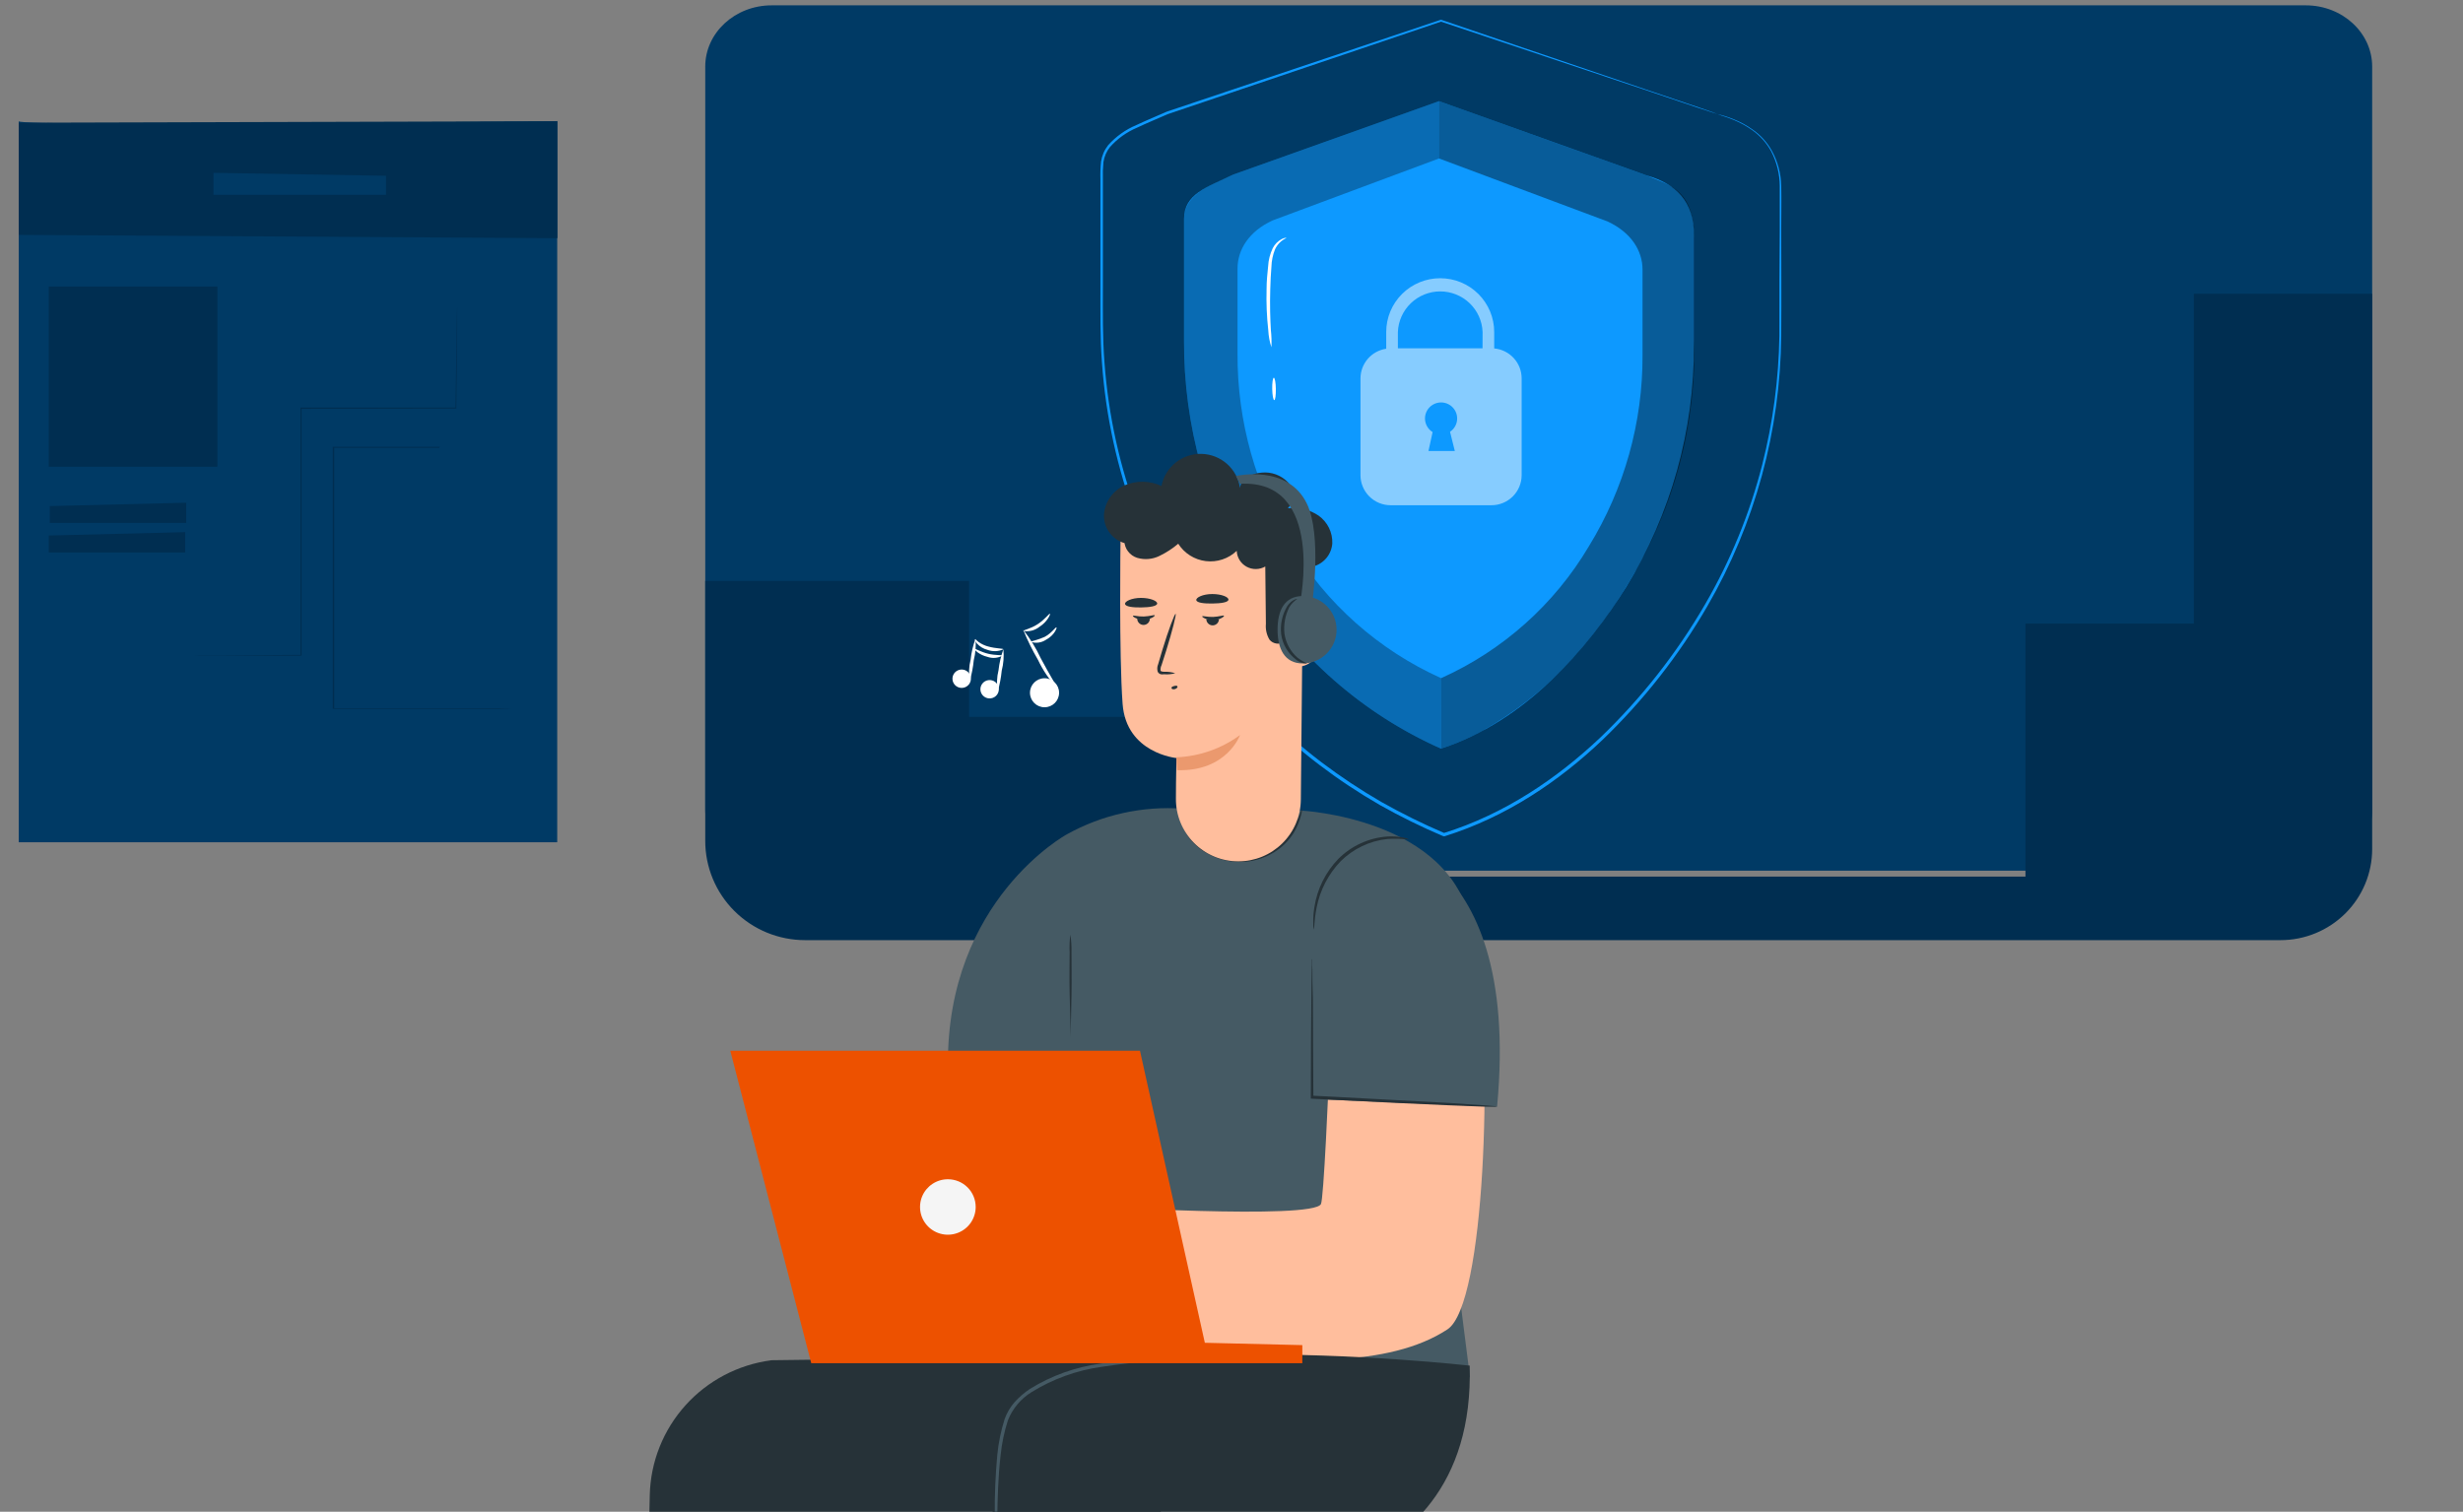 <svg width="461" height="283" viewBox="0 0 461 283" fill="none" xmlns="http://www.w3.org/2000/svg">
<rect x="0" y="0" width="461" height="283" fill="#808080" stroke="none"/>
<g clip-path="url(#clip0_5497_41327)">
<path d="M431.563 1H144.437C137.568 1 132 6.135 132 12.469V151.531C132 157.865 137.568 163 144.437 163H431.563C438.432 163 444 157.865 444 151.531V12.469C444 6.135 438.432 1 431.563 1Z" fill="#003A65"/>
<path d="M132 108.75H181.38V134.197H226.373V164.099H379.106V116.745H410.628V55H444V158.936C444 163.462 442.192 167.802 438.975 171.002C435.757 174.202 431.394 176 426.843 176H150.684C145.729 176 140.976 174.042 137.472 170.557C133.968 167.072 132 162.346 132 157.417V108.75Z" fill="#002E51"/>
<path d="M3.506 22.697V157.678H104.294V22.674C104.294 22.674 3.506 23.786 3.506 22.697Z" fill="#003A65"/>
<path d="M3.506 22.972V43.974L104.329 44.593V22.697L3.506 22.972Z" fill="#002E51"/>
<path d="M39.961 32.356V36.469H72.242V32.906C72.242 32.906 40.789 32.356 39.961 32.356Z" fill="#003A65"/>
<path d="M40.685 53.644H9.128V87.375H40.685V53.644Z" fill="#002E51"/>
<path d="M36.27 122.698H37.673H41.674L56.331 122.595L56.239 122.687C56.239 112.65 56.239 99.382 56.239 84.877V76.295H56.331H85.348L85.256 76.387C85.348 70.131 85.428 65.033 85.486 61.492C85.486 59.762 85.555 58.399 85.567 57.413C85.578 56.428 85.567 55.981 85.567 55.981C85.567 55.981 85.567 56.474 85.567 57.413C85.567 58.353 85.567 59.705 85.567 61.492C85.567 65.078 85.475 70.177 85.406 76.387V76.479H85.325L56.331 76.536L56.446 76.41V84.865C56.446 99.394 56.446 112.661 56.446 122.675V122.755H56.331H41.662H37.662L36.27 122.698Z" fill="#002E51"/>
<path d="M95.683 132.689C95.683 132.689 94.856 132.689 93.292 132.689H86.532H62.39H62.287V132.586C62.287 122.893 62.287 111.459 62.287 99.256V83.64H82.336L82.233 83.743C82.233 74.416 82.233 66.66 82.233 61.194C82.233 58.514 82.233 56.394 82.233 54.893C82.233 53.392 82.233 52.67 82.233 52.67C82.233 52.67 82.233 53.449 82.233 54.893C82.233 56.337 82.233 58.514 82.233 61.194C82.233 66.66 82.233 74.416 82.233 83.743V83.846H62.436L62.551 83.731V99.359C62.551 111.562 62.551 122.996 62.551 132.689L62.448 132.586H86.59H93.35L95.683 132.689Z" fill="#002E51"/>
<path d="M9.323 94.742V97.904H34.856V94.112L9.323 94.742Z" fill="#002E51"/>
<path d="M9.128 100.253V103.427H34.661V99.623L9.128 100.253Z" fill="#002E51"/>
<path d="M308.261 32.86L269.346 18.939L230.811 32.688C225.89 34.98 221.614 36.389 221.614 40.949V63.681C221.529 79.644 225.908 95.316 234.259 108.938C242.599 122.708 254.973 133.6 269.714 140.148C285.464 135.049 297.224 121.449 304.41 109.831C312.761 96.209 317.14 80.538 317.055 64.574V44.123C317.113 37.603 313.653 34.43 308.261 32.86Z" fill="#0D99FF"/>
<g opacity="0.3">
<path d="M269.725 126.949C258.05 121.694 248.264 113.012 241.674 102.063C235.051 91.287 231.572 78.885 231.627 66.247V50.298C231.627 46.689 233.811 43.298 238.157 41.281L269.346 29.663V18.939L230.811 32.688C226.764 34.441 221.614 36.389 221.614 40.949V63.681C221.529 79.644 225.908 95.316 234.259 108.938C242.599 122.708 254.973 133.6 269.714 140.148L269.725 126.949Z" fill="black"/>
</g>
<g opacity="0.4">
<path d="M269.725 140.148C272.363 139.282 274.921 138.19 277.37 136.883C283.37 133.488 288.823 129.212 293.545 124.199C297.828 119.593 301.601 114.542 304.8 109.133C313.28 95.421 317.559 79.541 317.113 63.44V44.661C317.113 35.312 312.273 34.624 308.238 32.86L269.346 18.939V29.663L300.903 41.465C305.249 43.493 307.433 46.873 307.433 50.493V66.453C307.491 79.086 304.015 91.484 297.397 102.258C290.953 113.142 281.287 121.771 269.725 126.96V140.148Z" fill="black"/>
</g>
<path opacity="0.5" d="M279.669 65.227V62.157C279.669 59.486 278.605 56.924 276.71 55.035C274.815 53.147 272.244 52.086 269.564 52.086C266.884 52.086 264.314 53.147 262.419 55.035C260.524 56.924 259.459 59.486 259.459 62.157V65.285C258.119 65.483 256.896 66.154 256.012 67.176C255.127 68.198 254.641 69.503 254.642 70.853V88.956C254.642 89.696 254.788 90.428 255.073 91.111C255.357 91.795 255.774 92.415 256.299 92.938C256.825 93.46 257.448 93.875 258.135 94.157C258.821 94.439 259.556 94.583 260.298 94.582H279.152C280.65 94.582 282.087 93.989 283.148 92.934C284.208 91.88 284.805 90.449 284.808 88.956V70.842C284.808 69.436 284.281 68.081 283.331 67.042C282.38 66.003 281.074 65.356 279.669 65.227ZM272.3 84.43H267.368L268.139 80.89C267.704 80.619 267.345 80.242 267.096 79.795C266.846 79.349 266.715 78.846 266.713 78.335C266.714 77.817 266.849 77.308 267.106 76.857C267.363 76.407 267.733 76.03 268.179 75.764C268.625 75.498 269.132 75.352 269.652 75.339C270.172 75.326 270.686 75.448 271.145 75.692C271.603 75.936 271.99 76.295 272.269 76.732C272.547 77.17 272.707 77.672 272.733 78.189C272.759 78.707 272.651 79.222 272.418 79.686C272.185 80.149 271.835 80.544 271.404 80.832L272.3 84.43ZM277.485 65.204H261.643V62.157C261.721 60.114 262.591 58.18 264.069 56.762C265.547 55.344 267.518 54.552 269.57 54.552C271.622 54.552 273.593 55.344 275.071 56.762C276.549 58.18 277.419 60.114 277.497 62.157L277.485 65.204Z" fill="white"/>
<path d="M237.973 65.01C237.638 63.99 237.441 62.931 237.386 61.859C237.1 59.295 236.993 56.715 237.065 54.137C237.065 52.624 237.214 51.192 237.352 49.886C237.413 48.694 237.71 47.526 238.226 46.449C238.6 45.716 239.195 45.119 239.927 44.742C240.456 44.489 240.778 44.501 240.789 44.547C239.844 44.974 239.084 45.726 238.651 46.666C238.233 47.706 238.004 48.812 237.973 49.932C237.869 51.226 237.789 52.647 237.754 54.148C237.662 57.139 237.754 59.877 237.869 61.802C237.988 62.867 238.023 63.939 237.973 65.01Z" fill="white"/>
<path d="M238.502 74.909C238.318 74.909 238.145 73.981 238.122 72.824C238.099 71.666 238.237 70.727 238.421 70.715C238.605 70.704 238.789 71.655 238.8 72.812C238.812 73.969 238.697 74.909 238.502 74.909Z" fill="white"/>
<path d="M321.458 21.357C322.514 21.606 323.549 21.939 324.551 22.354C325.772 22.839 326.93 23.47 328 24.233C329.506 25.261 330.75 26.626 331.633 28.22C332.741 30.235 333.344 32.487 333.392 34.785C333.449 37.283 333.392 39.987 333.392 42.908C333.392 48.74 333.449 55.408 333.392 62.844C333.242 80.609 328.49 98.033 319.596 113.429C314.254 122.666 307.637 131.108 299.937 138.51C291.89 146.175 281.957 152.957 270.358 156.555H270.254H270.162C266.098 154.827 262.134 152.877 258.287 150.712C254.348 148.445 250.558 145.93 246.94 143.184C239.458 137.488 232.801 130.791 227.155 123.283C214.939 107.244 207.677 88.006 206.254 67.92C205.887 63.165 205.979 58.468 205.967 53.85C205.956 49.233 205.967 44.684 205.967 40.239V33.547C205.931 32.442 205.97 31.336 206.082 30.236C206.255 29.119 206.714 28.065 207.416 27.177C208.868 25.55 210.667 24.266 212.681 23.419C214.601 22.514 216.544 21.723 218.429 20.887L269.679 3.701H269.748L307.778 16.659L317.929 20.096L320.55 21.002L321.424 21.334L320.527 21.059L317.895 20.2L307.72 16.762L269.656 4.033H269.783L218.567 21.368C216.67 22.204 214.739 22.995 212.819 23.9C210.884 24.718 209.156 25.955 207.76 27.521C207.108 28.335 206.683 29.308 206.53 30.339C206.426 31.409 206.391 32.485 206.427 33.559C206.427 35.747 206.427 37.959 206.427 40.193V53.85C206.427 58.433 206.358 63.154 206.726 67.874C208.195 87.838 215.457 106.945 227.626 122.87C233.239 130.332 239.853 136.99 247.285 142.657C250.887 145.379 254.653 147.877 258.562 150.139C262.388 152.297 266.329 154.244 270.369 155.971H270.162C281.658 152.419 291.499 145.659 299.535 138.074C307.209 130.72 313.807 122.328 319.136 113.143C323.892 104.955 327.494 96.153 329.839 86.985C331.843 79.093 332.919 70.996 333.047 62.856C333.047 55.431 333.047 48.752 333.116 42.92C333.116 39.998 333.116 37.283 333.116 34.808C333.103 32.55 332.551 30.327 331.506 28.323C330.643 26.751 329.432 25.395 327.965 24.358C326.892 23.595 325.735 22.957 324.516 22.457C323.765 22.142 322.997 21.867 322.217 21.632L321.458 21.357Z" fill="#0D99FF"/>
<path d="M200.368 202.328L203.219 256.178L275.14 257.817L269.817 215.974L275.312 173.157C271.703 153.129 243.537 151.743 243.537 151.743L221.418 151.388C213.852 150.842 206.291 152.515 199.667 156.2C199.667 156.2 177.215 168.425 177.422 199.36" fill="#455A64"/>
<path d="M243.721 151.239C243.228 152.754 242.577 154.213 241.778 155.593C240.701 157.166 239.253 158.451 237.561 159.336C235.869 160.221 233.986 160.679 232.075 160.669C230.166 160.704 228.278 160.264 226.582 159.39C224.886 158.516 223.435 157.235 222.361 155.662C221.746 154.672 221.278 153.599 220.969 152.476C220.886 152.053 220.763 151.639 220.602 151.239C220.552 151.677 220.587 152.12 220.705 152.545C220.926 153.726 221.346 154.861 221.947 155.902C222.867 157.459 224.179 158.75 225.752 159.649C227.666 160.776 229.851 161.366 232.075 161.356C234.301 161.365 236.486 160.758 238.386 159.603C239.934 158.675 241.235 157.39 242.18 155.856C242.796 154.823 243.254 153.703 243.537 152.534C243.662 152.114 243.724 151.677 243.721 151.239Z" fill="#263238"/>
<path d="M260.655 169.204C257.225 171.926 254.423 175.352 252.44 179.248C250.456 183.145 249.337 187.421 249.158 191.787C248.607 205.467 247.744 224.464 247.239 225.415C245.664 228.348 204.059 225.85 199.679 225.541L194.402 223.914C194.402 223.914 184.676 215.527 182.906 218.048C181.135 220.568 188.01 222.184 189.343 227.133C190.677 232.083 176.858 228.21 175.962 227.603L172.398 226.595C172.398 226.595 174.513 233.355 176.318 235.497C182.066 242.372 195.275 245.809 195.275 245.809C195.275 245.809 249.158 263.259 270.932 248.857C278.037 244.148 279.256 197.986 276.554 180.112C276.042 176.7 274.306 173.589 271.668 171.355C269.03 169.122 265.668 167.918 262.207 167.967L260.655 169.204Z" fill="#FFBE9D"/>
<path d="M180.721 234.214C179.665 233.571 178.567 233 177.433 232.507C176.369 231.887 175.263 231.344 174.122 230.88C175.058 231.697 176.112 232.369 177.249 232.873C178.331 233.495 179.502 233.947 180.721 234.214Z" fill="#EB996E"/>
<path d="M269.53 162.754C276.163 169.078 282.589 181.762 280.21 207.175L244.87 205.719L245.79 170.957C245.841 169.216 246.279 167.507 247.075 165.955C247.87 164.404 249.002 163.048 250.388 161.986C253.151 159.829 256.594 158.722 260.101 158.862C263.607 159.003 266.95 160.382 269.53 162.754Z" fill="#455A64"/>
<path d="M144.278 254.643L230.374 253.566L212.371 293.908L157.303 294.125L151.992 417.717H118.412L121.619 279.861C121.768 273.65 124.14 267.697 128.305 263.075C132.47 258.453 138.156 255.467 144.336 254.654L144.278 254.643Z" fill="#263238"/>
<path d="M226.085 297.196L228.522 415.907L189.596 417.809C189.596 417.809 183.411 301.527 186.492 268.529C188.607 245.947 275.082 255.651 275.082 255.651C276.335 300.622 226.085 297.219 226.085 297.219" fill="#263238"/>
<path d="M228.086 253.795C227.841 253.765 227.594 253.765 227.35 253.795H225.246C223.418 253.795 220.774 253.944 217.509 254.127C214.244 254.31 210.347 254.597 206.013 255.273C201.303 255.907 196.782 257.527 192.746 260.028C191.699 260.73 190.741 261.557 189.895 262.491C189.078 263.426 188.446 264.507 188.033 265.676C187.345 267.849 186.887 270.088 186.665 272.356C186.31 276.165 186.153 279.989 186.193 283.813C186.193 286.999 186.193 289.611 186.193 291.536C186.193 292.384 186.193 293.071 186.193 293.633C186.163 293.876 186.163 294.122 186.193 294.366C186.257 294.126 186.291 293.88 186.297 293.633C186.297 293.163 186.4 292.487 186.435 291.536C186.538 289.714 186.596 287.079 186.665 283.825C186.734 280.571 186.791 276.687 187.286 272.425C187.51 270.202 187.969 268.009 188.654 265.883C189.525 263.682 191.09 261.824 193.114 260.589C197.071 258.144 201.495 256.544 206.105 255.892C210.358 255.227 214.233 254.895 217.486 254.643L225.212 254.104L227.315 253.932C227.577 253.92 227.836 253.874 228.086 253.795Z" fill="#455A64"/>
<path d="M231.787 161.253C230.24 161.253 228.709 160.947 227.281 160.353C225.853 159.759 224.558 158.888 223.471 157.791C222.383 156.695 221.525 155.394 220.946 153.964C220.366 152.535 220.077 151.005 220.096 149.463C220.096 145.418 220.211 141.912 220.211 141.912C220.211 141.912 210.807 141.042 210.117 131.773C209.427 122.503 209.726 101.112 209.726 101.112C214.877 98.523 220.628 97.351 226.385 97.715C232.142 98.08 237.698 99.969 242.479 103.186L243.916 104.16L243.479 149.715C243.446 152.785 242.2 155.717 240.011 157.877C237.822 160.037 234.867 161.25 231.787 161.253Z" fill="#FFBE9D"/>
<path d="M219.969 126.033C219.282 126.223 218.565 126.289 217.854 126.227C217.664 126.26 217.47 126.26 217.279 126.227C217.148 126.197 217.026 126.136 216.923 126.051C216.819 125.965 216.736 125.857 216.681 125.735C216.551 125.272 216.584 124.779 216.773 124.337L217.567 121.656C218.716 117.875 219.866 114.861 220.038 114.919C220.211 114.976 219.429 118.092 218.256 121.873C217.969 122.79 217.682 123.661 217.406 124.532C217.255 124.833 217.192 125.17 217.222 125.505C217.222 125.689 217.532 125.746 217.877 125.758C218.585 125.73 219.293 125.823 219.969 126.033Z" fill="#263238"/>
<path d="M220.188 141.775C224.486 141.599 228.634 140.147 232.098 137.604C232.098 137.604 229.649 144.479 220.314 144.181L220.188 141.775Z" fill="#EB996E"/>
<path d="M241.513 114.415C241.686 114.346 247.411 113.601 246.87 120.327C246.33 127.052 239.685 124.291 239.697 124.096C239.708 123.901 241.513 114.415 241.513 114.415Z" fill="#FFBE9D"/>
<path d="M241.95 121.896C241.95 121.896 242.065 121.988 242.249 122.091C242.383 122.164 242.53 122.21 242.682 122.226C242.834 122.242 242.988 122.227 243.134 122.183C243.588 121.939 243.97 121.582 244.242 121.146C244.514 120.709 244.668 120.21 244.686 119.697C244.748 119.12 244.681 118.537 244.491 117.989C244.444 117.773 244.345 117.572 244.203 117.402C244.061 117.232 243.88 117.1 243.674 117.015C243.544 116.968 243.4 116.968 243.269 117.017C243.139 117.065 243.03 117.158 242.962 117.279C242.847 117.462 242.881 117.6 242.847 117.611C242.812 117.623 242.709 117.485 242.789 117.21C242.838 117.045 242.944 116.903 243.088 116.809C243.288 116.688 243.526 116.647 243.755 116.695C244.029 116.772 244.278 116.918 244.479 117.118C244.681 117.319 244.827 117.568 244.905 117.84C245.147 118.447 245.238 119.104 245.169 119.754C245.153 120.355 244.959 120.938 244.611 121.429C244.263 121.92 243.777 122.298 243.215 122.515C243.03 122.556 242.838 122.554 242.655 122.508C242.471 122.462 242.301 122.374 242.157 122.252C241.95 122.057 241.927 121.908 241.95 121.896Z" fill="#EB996E"/>
<path d="M210.462 101.674C209.324 101.336 208.331 100.632 207.636 99.672C206.942 98.713 206.585 97.552 206.622 96.369C206.708 95.187 207.113 94.051 207.795 93.08C208.478 92.11 209.411 91.342 210.496 90.858C211.59 90.393 212.769 90.163 213.958 90.183C215.146 90.203 216.317 90.472 217.394 90.973C217.731 89.247 218.671 87.696 220.048 86.596C221.424 85.497 223.147 84.919 224.911 84.968C226.674 85.016 228.363 85.686 229.677 86.859C230.991 88.032 231.845 89.632 232.086 91.374C232.305 89.586 234.386 88.589 236.145 88.475C237.046 88.383 237.957 88.498 238.807 88.81C239.658 89.121 240.426 89.622 241.054 90.274C241.659 90.943 241.995 91.813 241.995 92.714C241.995 93.616 241.659 94.485 241.054 95.154C243.074 94.897 245.118 95.387 246.802 96.529C247.629 97.118 248.297 97.903 248.745 98.813C249.192 99.723 249.406 100.73 249.365 101.743C249.291 102.751 248.9 103.711 248.248 104.486C247.596 105.261 246.716 105.813 245.732 106.062C245.043 106.211 244.882 105.753 244.514 106.337C244.315 106.967 244.226 107.625 244.249 108.285C244.375 110.408 244.248 112.539 243.87 114.632C243.245 114.415 242.561 114.443 241.956 114.711C241.352 114.979 240.872 115.468 240.617 116.076C240.159 117.317 240.033 118.655 240.249 119.96C239.685 120.819 238.237 120.567 237.605 119.742C237.075 118.847 236.842 117.809 236.938 116.775L236.823 106.051C236.292 106.357 235.69 106.521 235.076 106.528C234.462 106.534 233.857 106.383 233.319 106.088C232.782 105.793 232.329 105.364 232.007 104.844C231.684 104.323 231.502 103.729 231.477 103.117C230.716 103.846 229.801 104.396 228.8 104.729C227.799 105.062 226.736 105.168 225.688 105.041C224.641 104.914 223.635 104.556 222.743 103.993C221.851 103.431 221.096 102.678 220.533 101.788C219.457 102.697 218.271 103.466 217.003 104.08C215.716 104.708 214.24 104.835 212.865 104.435C212.183 104.225 211.584 103.809 211.149 103.244C210.715 102.68 210.466 101.995 210.439 101.284L210.91 100.883" fill="#263238"/>
<path d="M243.755 255.193H151.842L136.69 196.702H213.37L225.511 251.377L243.755 251.813V255.193Z" fill="#ED5100"/>
<path d="M216.13 115.194C216.233 115.32 215.383 115.984 214.106 116.007C212.83 116.03 211.957 115.423 212.049 115.285C212.141 115.148 213.003 115.446 214.095 115.411C215.187 115.377 216.13 115.045 216.13 115.194Z" fill="#263238"/>
<path d="M212.853 115.812C212.853 116.125 212.978 116.426 213.2 116.647C213.422 116.868 213.723 116.993 214.037 116.993C214.351 116.993 214.652 116.868 214.874 116.647C215.097 116.426 215.221 116.125 215.221 115.812" fill="#263238"/>
<path d="M229.097 115.274C229.189 115.4 228.339 116.064 227.074 116.087C225.81 116.11 224.924 115.503 225.016 115.377C225.108 115.251 225.959 115.526 227.051 115.491C228.143 115.457 229.006 115.125 229.097 115.274Z" fill="#263238"/>
<path d="M225.787 115.893C225.787 116.206 225.911 116.506 226.133 116.727C226.356 116.948 226.657 117.073 226.971 117.073C227.285 117.073 227.586 116.948 227.808 116.727C228.03 116.506 228.155 116.206 228.155 115.893" fill="#263238"/>
<path d="M229.925 112.284C229.845 112.776 228.511 112.96 226.925 112.982C225.338 113.005 224.005 112.845 223.913 112.352C223.821 111.86 225.154 111.207 226.902 111.207C228.649 111.207 230.006 111.779 229.925 112.284Z" fill="#263238"/>
<path d="M216.589 113.005C216.509 113.498 215.175 113.693 213.589 113.716C212.002 113.739 210.669 113.567 210.577 113.074C210.485 112.581 211.807 111.928 213.566 111.928C215.325 111.928 216.67 112.524 216.589 113.005Z" fill="#263238"/>
<path d="M250.17 117.886C250.17 119.56 249.503 121.166 248.315 122.35C247.127 123.534 245.516 124.199 243.836 124.199C240.387 124.199 239.122 121.381 239.122 117.886C239.122 114.392 240.341 111.584 243.836 111.584C245.514 111.584 247.123 112.248 248.311 113.429C249.498 114.611 250.167 116.214 250.17 117.886Z" fill="#455A64"/>
<path d="M243.295 113.074C243.295 113.074 248.204 89.655 232.098 90.571L231.339 89.105C231.339 89.105 241.077 86.813 244.652 94.375C247.423 100.264 245.618 112.822 245.618 112.822L243.295 113.074Z" fill="#455A64"/>
<path d="M244.652 124.199C243.87 124.23 243.106 123.954 242.525 123.432C241.035 122.291 240.056 120.612 239.8 118.757C239.583 116.911 239.988 115.045 240.95 113.452C241.778 112.226 242.801 112.066 242.778 112.146C242.185 112.541 241.687 113.061 241.318 113.67C240.535 115.216 240.223 116.956 240.421 118.677C240.679 120.386 241.529 121.95 242.824 123.099C243.389 123.535 244.002 123.904 244.652 124.199Z" fill="#263238"/>
<path d="M220.372 128.473C220.475 128.611 220.291 128.897 219.923 129C219.555 129.103 219.256 129 219.268 128.782C219.279 128.565 219.509 128.496 219.762 128.427C220.015 128.358 220.28 128.324 220.372 128.473Z" fill="#263238"/>
<path d="M195.505 132.403C197.01 132.403 198.23 131.187 198.23 129.687C198.23 128.188 197.01 126.972 195.505 126.972C194.001 126.972 192.781 128.188 192.781 129.687C192.781 131.187 194.001 132.403 195.505 132.403Z" fill="white"/>
<path d="M197.828 128.782C196.387 127.227 195.193 125.461 194.287 123.546C193.226 121.728 192.296 119.836 191.505 117.886C192.813 119.544 193.924 121.347 194.816 123.26C196.437 126.33 197.954 128.679 197.828 128.782Z" fill="white"/>
<path d="M196.517 114.896C196.667 114.896 196.092 116.362 194.563 117.336C194.141 117.673 193.652 117.916 193.129 118.051C192.606 118.185 192.06 118.207 191.528 118.115C191.528 117.944 192.861 117.737 194.229 116.844C195.597 115.95 196.368 114.816 196.517 114.896Z" fill="white"/>
<path d="M197.736 117.451C197.897 117.451 197.379 118.917 195.816 119.742C195.385 120.041 194.888 120.231 194.368 120.297C193.847 120.363 193.319 120.302 192.827 120.12C193.751 119.901 194.655 119.602 195.528 119.227C196.873 118.505 197.552 117.371 197.736 117.451Z" fill="white"/>
<path d="M181.365 128.106C181.157 128.376 180.873 128.578 180.55 128.687C180.226 128.796 179.878 128.806 179.548 128.718C179.219 128.629 178.923 128.445 178.698 128.188C178.474 127.932 178.331 127.615 178.288 127.278C178.244 126.94 178.302 126.598 178.454 126.293C178.606 125.988 178.845 125.736 179.142 125.567C179.438 125.398 179.778 125.32 180.118 125.344C180.459 125.368 180.785 125.492 181.054 125.7C181.234 125.837 181.385 126.008 181.498 126.204C181.611 126.399 181.684 126.615 181.713 126.839C181.742 127.062 181.726 127.29 181.666 127.507C181.606 127.725 181.504 127.928 181.365 128.106Z" fill="white"/>
<path d="M181.514 127.499C181.289 126.166 181.343 124.8 181.675 123.489C181.811 122.157 182.116 120.848 182.583 119.593C182.703 120.931 182.594 122.279 182.262 123.58C182.132 124.906 181.882 126.218 181.514 127.499Z" fill="white"/>
<path d="M187.803 121.553C187.331 121.764 186.823 121.882 186.306 121.897C185.789 121.913 185.274 121.827 184.791 121.644C184.059 121.45 183.397 121.053 182.882 120.498C182.492 120.075 182.434 119.685 182.503 119.662C182.572 119.639 182.767 119.903 183.17 120.189C183.708 120.573 184.312 120.856 184.952 121.025C186.458 121.449 187.791 121.369 187.803 121.553Z" fill="white"/>
<path d="M186.596 130.077C186.317 130.439 185.905 130.675 185.451 130.734C184.997 130.793 184.539 130.67 184.176 130.392C183.813 130.114 183.576 129.704 183.517 129.252C183.457 128.799 183.581 128.342 183.86 127.98C183.998 127.801 184.17 127.651 184.366 127.538C184.563 127.426 184.779 127.353 185.004 127.323C185.229 127.294 185.457 127.309 185.676 127.368C185.895 127.427 186.1 127.528 186.28 127.665C186.459 127.803 186.61 127.975 186.723 128.17C186.836 128.366 186.909 128.582 186.939 128.806C186.968 129.03 186.953 129.257 186.894 129.476C186.835 129.694 186.734 129.898 186.596 130.077Z" fill="white"/>
<path d="M186.745 129.47C186.519 128.137 186.57 126.772 186.895 125.459C187.044 124.126 187.349 122.815 187.803 121.552C187.936 122.893 187.831 124.247 187.493 125.551C187.363 126.877 187.113 128.189 186.745 129.47Z" fill="white"/>
<path d="M187.665 122.721C187.238 122.961 186.766 123.107 186.278 123.151C185.791 123.194 185.299 123.134 184.837 122.973C183.239 122.595 182.308 121.587 182.423 121.484C182.538 121.381 183.572 122.057 184.975 122.389C186.377 122.721 187.619 122.595 187.665 122.721Z" fill="white"/>
<path d="M280.21 207.174C280.003 207.192 279.796 207.192 279.589 207.174H277.819L271.312 206.922C265.84 206.693 258.264 206.338 249.906 205.903L245.618 205.685H245.342V205.41C245.342 198.123 245.411 191.661 245.445 186.941C245.445 184.649 245.503 182.827 245.526 181.464C245.526 180.868 245.526 180.387 245.526 179.986C245.514 179.812 245.533 179.637 245.583 179.47C245.603 179.642 245.603 179.814 245.583 179.986C245.583 180.387 245.583 180.868 245.641 181.464C245.641 182.827 245.641 184.672 245.733 186.941C245.733 191.672 245.79 198.123 245.825 205.41L245.549 205.112L249.837 205.33C258.195 205.765 265.759 206.189 271.231 206.476L277.715 206.911L279.474 207.06C279.724 207.055 279.973 207.094 280.21 207.174Z" fill="#263238"/>
<path d="M263.793 157.185C262.428 157.014 261.05 156.972 259.678 157.059C256.37 157.418 253.285 158.889 250.929 161.23C248.63 163.629 247.07 166.635 246.434 169.892C245.928 172.389 246.031 174.005 245.916 173.994C245.818 173.62 245.779 173.233 245.802 172.848C245.778 171.823 245.851 170.799 246.02 169.789C246.548 166.398 248.114 163.253 250.503 160.783C252.945 158.337 256.191 156.852 259.643 156.601C260.675 156.533 261.711 156.603 262.724 156.807C263.1 156.871 263.461 156.999 263.793 157.185Z" fill="#263238"/>
<path d="M200.345 174.956C200.511 176.059 200.58 177.175 200.552 178.29C200.552 180.353 200.61 183.251 200.552 186.425C200.483 189.427 200.426 192.154 200.38 194.376C200.38 195.648 200.38 196.565 200.38 197.47C200.38 196.439 200.38 195.408 200.38 193.964C200.38 191.73 200.276 189.014 200.207 186.001C200.138 182.988 200.207 180.272 200.207 178.221C200.147 177.131 200.194 176.038 200.345 174.956Z" fill="#263238"/>
<path d="M182.618 225.942C182.621 226.969 182.317 227.974 181.745 228.83C181.174 229.685 180.361 230.352 179.409 230.746C178.457 231.14 177.409 231.244 176.397 231.044C175.386 230.844 174.457 230.35 173.728 229.623C172.999 228.897 172.503 227.971 172.302 226.963C172.102 225.955 172.206 224.911 172.601 223.962C172.997 223.013 173.666 222.202 174.524 221.633C175.382 221.063 176.391 220.761 177.422 220.763C178.8 220.763 180.122 221.309 181.096 222.28C182.071 223.251 182.618 224.568 182.618 225.942Z" fill="#F5F5F5"/>
</g>
<defs>
<clipPath id="clip0_5497_41327">
<rect width="461" height="283" fill="white"/>
</clipPath>
</defs>
</svg>
